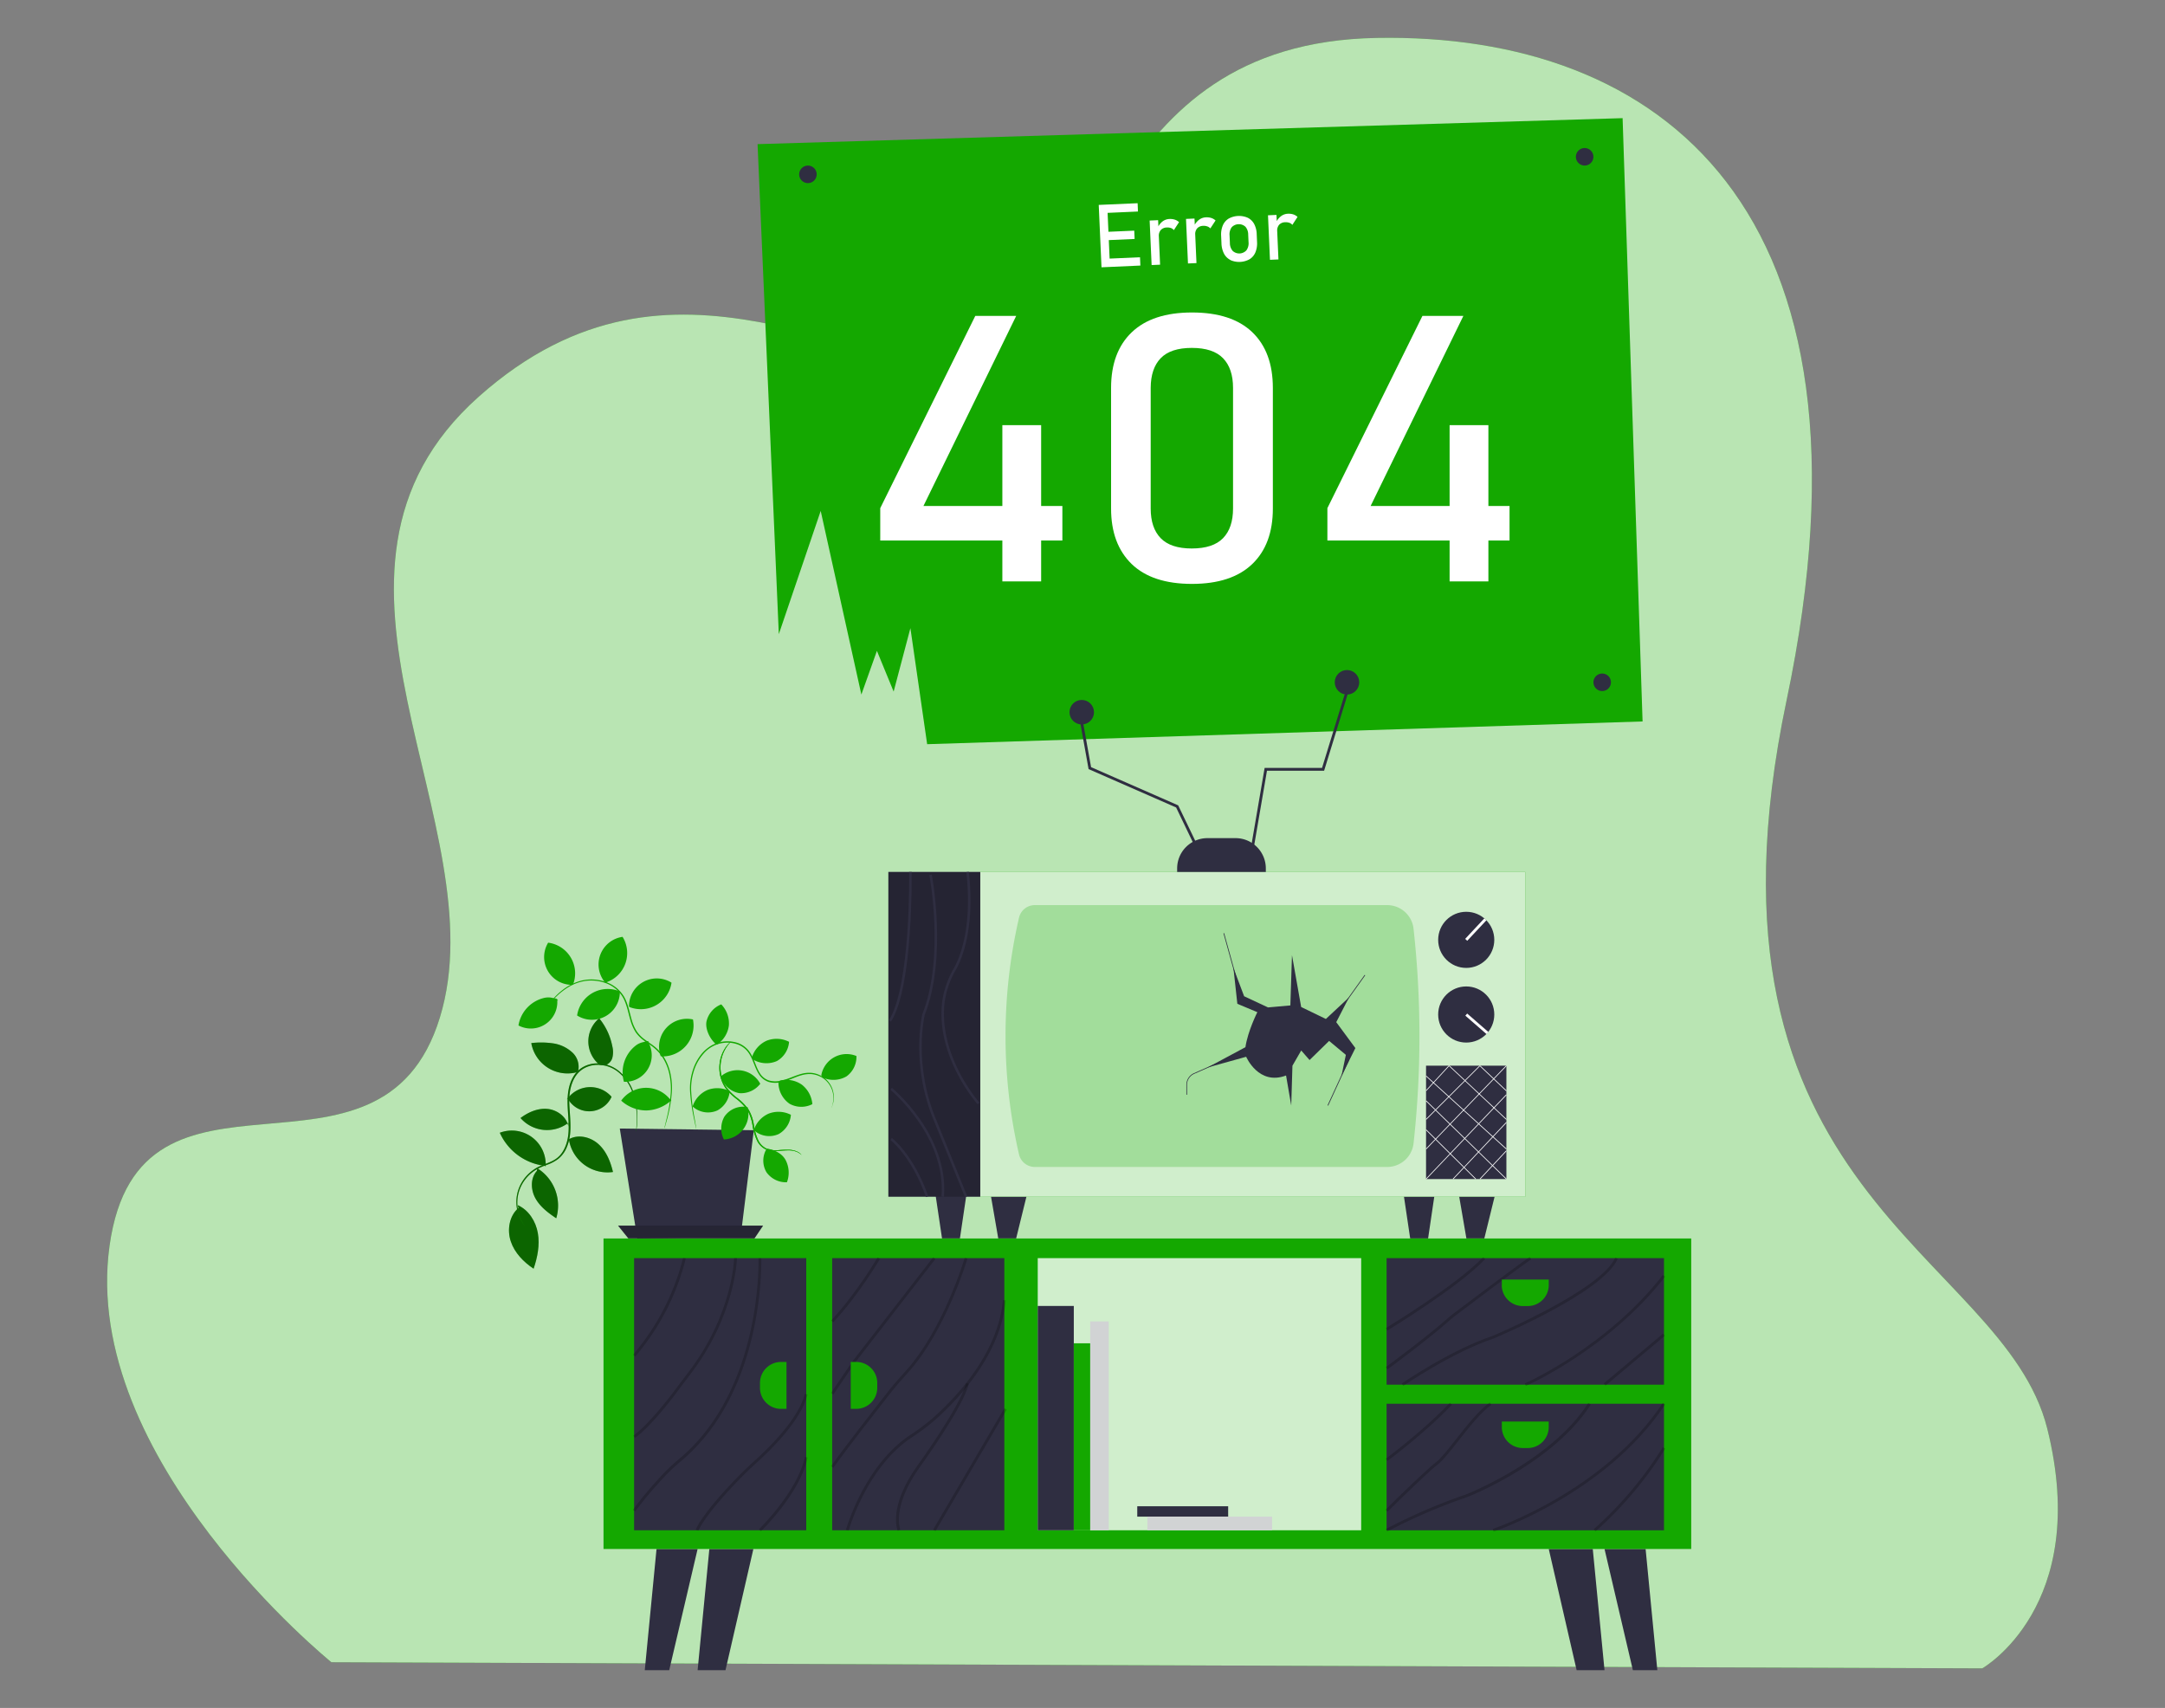 <svg id="a9745a72-b278-468b-8658-92c282aa8c47" data-name="Layer 1" xmlns="http://www.w3.org/2000/svg" width="865.76" height="682.89" viewBox="0 0 865.76 682.89"><rect x="0" y="0" width="865.76" height="682.89" fill="#808080" stroke="none"/><path d="M132.53,664.61S32,583.43,43.8,498.19,152.24,484,175.9,406.86,112.35,229,191.45,158.6,343.5,155.2,392.8,141,438.15,17.19,550.54,15.16,756.1,82.13,714.44,280,801,500.22,818.69,571.25s-26,95.81-26,95.81Z" fill="#14a800"/><path d="M132.53,664.61S32,583.43,43.8,498.19,152.24,484,175.9,406.86,112.35,229,191.45,158.6,343.5,155.2,392.8,141,438.15,17.19,550.54,15.16,756.1,82.13,714.44,280,801,500.22,818.69,571.25s-26,95.81-26,95.81Z" fill="#fff" opacity="0.7"/><polygon points="262.54 619.33 257.84 667.78 267.62 667.78 278.97 619.33 262.54 619.33" fill="#2f2e41"/><polygon points="278.97 667.78 283.66 619.33 301.27 619.33 290.12 667.78 278.97 667.78" fill="#2f2e41"/><polygon points="658.06 619.33 662.75 667.78 652.97 667.78 641.63 619.33 658.06 619.33" fill="#2f2e41"/><polygon points="641.63 667.78 636.93 619.33 619.33 619.33 630.48 667.78 641.63 667.78" fill="#2f2e41"/><polygon points="376.71 495.18 373.62 474.45 386.93 474.45 383.86 495.18 376.71 495.18" fill="#2f2e41"/><polygon points="395.61 474.45 399.19 495.18 406.34 495.18 411.45 474.45 395.61 474.45" fill="#2f2e41"/><polygon points="563.92 495.18 560.84 474.45 574.14 474.45 571.08 495.18 563.92 495.18" fill="#2f2e41"/><polygon points="582.83 474.45 586.4 495.18 593.56 495.18 598.66 474.45 582.83 474.45" fill="#2f2e41"/><rect x="392" y="348.63" width="217.95" height="129.85" fill="#14a800"/><rect x="392" y="348.63" width="217.95" height="129.85" fill="#fff" opacity="0.8"/><path d="M554.7,466.59H413.82a6.49,6.49,0,0,1-6.32-5,210.2,210.2,0,0,1,0-94.7,6.48,6.48,0,0,1,6.32-5H554.7a10.62,10.62,0,0,1,10.56,9.42,391.73,391.73,0,0,1,0,85.91A10.63,10.63,0,0,1,554.7,466.59Z" fill="#14a800" opacity="0.24"/><polygon points="302.94 57.63 648.86 47.24 656.85 288.46 370.76 297.55 364.06 251.15 357.36 276.51 350.67 260.24 344.45 277.7 328.19 204.28 311.44 253.55 302.94 57.63" fill="#14a800"/><path d="M352,203.17l38-76.85h16.36l-37.09,76h55.56v13.79H352ZM400.83,170h15.51v62.47H400.83Z" fill="#fff"/><path d="M452.54,225.51q-8.24-8-8.23-22.19V155.08q0-14.31,8.26-22.22t24.08-7.92q15.9,0,24.12,7.88T509,155.08v48.24q0,14.31-8.26,22.22t-24.08,7.92Q460.77,233.46,452.54,225.51Zm36.54-10.33q4-4.12,4-11.86V155.08q0-7.74-4-11.86t-12.47-4.12q-8.49,0-12.46,4.12t-4,11.86v48.24q0,7.74,4,11.86t12.42,4.12Q485.08,219.3,489.08,215.18Z" fill="#fff"/><path d="M530.81,203.17l38-76.85h16.37l-37.09,76h55.56v13.79H530.81ZM579.68,170h15.51v62.47H579.68Z" fill="#fff"/><path d="M439.37,81.93l3.4-.15,1.1,24.94-3.39.15Zm1.65-.07,13.9-.61.14,3.32-13.89.62Zm.48,10.89,12.07-.53.15,3.32-12.07.54Zm.48,10.72,13.9-.61.14,3.32-13.89.62Z" fill="#fff"/><path d="M459.73,88.18l3.39-.15.79,17.8-3.39.15Zm8.52,3a4.06,4.06,0,0,0-1.6-.22,3.34,3.34,0,0,0-2.46,1,3.48,3.48,0,0,0-.78,2.58l-.5-3.41a6.6,6.6,0,0,1,1.95-2.57,4.81,4.81,0,0,1,2.76-1,6.23,6.23,0,0,1,2.16.26,4.73,4.73,0,0,1,1.71,1L469.42,92A2.81,2.81,0,0,0,468.25,91.17Z" fill="#fff"/><path d="M474.27,87.53l3.4-.15.79,17.81-3.4.15Zm8.52,3a4,4,0,0,0-1.59-.23,3.31,3.31,0,0,0-2.46,1,3.49,3.49,0,0,0-.78,2.59l-.5-3.42a6.48,6.48,0,0,1,2-2.57,4.77,4.77,0,0,1,2.76-1,6.2,6.2,0,0,1,2.15.25,4.79,4.79,0,0,1,1.72,1L484,91.33A2.76,2.76,0,0,0,482.79,90.53Z" fill="#fff"/><path d="M492,103.93a5.9,5.9,0,0,1-2.55-2.54,9.69,9.69,0,0,1-1-4.16l-.13-2.9a9.35,9.35,0,0,1,.66-4.17,5.89,5.89,0,0,1,2.32-2.74,8.67,8.67,0,0,1,7.69-.34,5.93,5.93,0,0,1,2.56,2.52,9.35,9.35,0,0,1,1,4.1l.13,3a9.43,9.43,0,0,1-.66,4.2,5.88,5.88,0,0,1-2.32,2.74,8.58,8.58,0,0,1-7.69.34Zm6.44-3.86a4.8,4.8,0,0,0,.84-3.26l-.14-3a4.79,4.79,0,0,0-1.11-3.16,3.93,3.93,0,0,0-5.51.24,4.83,4.83,0,0,0-.83,3.25l.13,3a4.81,4.81,0,0,0,1.12,3.18,3.88,3.88,0,0,0,5.5-.25Z" fill="#fff"/><path d="M507.06,86.08l3.39-.15.79,17.8-3.39.15Zm8.52,3a4.06,4.06,0,0,0-1.6-.22,3.34,3.34,0,0,0-2.46,1,3.52,3.52,0,0,0-.78,2.58l-.5-3.41a6.6,6.6,0,0,1,2-2.57,4.81,4.81,0,0,1,2.76-1,6.23,6.23,0,0,1,2.16.26,4.73,4.73,0,0,1,1.71,1l-2.07,3.19A2.81,2.81,0,0,0,515.58,89.07Z" fill="#fff"/><circle cx="323.08" cy="69.71" r="3.51" fill="#2f2e41"/><circle cx="633.68" cy="62.69" r="3.51" fill="#2f2e41"/><circle cx="640.7" cy="272.8" r="3.51" fill="#2f2e41"/><rect x="241.34" y="495.18" width="434.96" height="124.15" fill="#14a800"/><rect x="253.57" y="503.04" width="68.84" height="108.81" fill="#2f2e41"/><rect x="332.78" y="503.04" width="68.84" height="108.81" fill="#2f2e41"/><rect x="584.65" y="472.87" width="50.6" height="110.93" transform="translate(1138.28 -81.61) rotate(90)" fill="#2f2e41"/><rect x="584.65" y="531.09" width="50.6" height="110.93" transform="translate(1196.5 -23.39) rotate(90)" fill="#2f2e41"/><path d="M312.31,544.55h2.2a0,0,0,0,1,0,0v18.76a0,0,0,0,1,0,0h-2.2a8.4,8.4,0,0,1-8.4-8.4v-2A8.4,8.4,0,0,1,312.31,544.55Z" fill="#14a800"/><rect x="414.98" y="503.04" width="129.34" height="108.81" fill="#fff" opacity="0.8"/><rect x="414.98" y="522.16" width="14.42" height="89.69" fill="#2f2e41"/><rect x="429.4" y="537.09" width="6.57" height="74.76" fill="#14a800"/><rect x="435.97" y="528.34" width="7.39" height="83.52" fill="#d1d3d4"/><rect x="454.78" y="602.25" width="36.35" height="4.15" fill="#2f2e41"/><rect x="458.82" y="606.4" width="49.86" height="5.46" fill="#d1d3d4"/><rect x="570.26" y="426.09" width="32.13" height="45.34" fill="#2f2e41"/><circle cx="586.33" cy="405.63" r="11.22" fill="#2f2e41"/><circle cx="586.33" cy="375.78" r="11.22" fill="#2f2e41"/><path d="M493.23,387l1.57,14.35,8,3.35s-3.81,7.49-4.77,14l-15.16,8.13,15.46-4.3s4.95,11.64,15.95,7.49l2.07,12,.48-15.92,3.51-6.08,3.34,3.82,7.82-7.65,6.69,5.58-1.75,8.45L542,419.05l-7.65-10.36,5.1-9.89-9.25,8.61-9.88-4.78-3.67-20.73L516,402l-8.93.8-9.56-4.47Z" fill="#2f2e41"/><polygon points="494.95 393.71 489.25 373.17 489.52 373.09 495.22 393.64 494.95 393.71" fill="#2f2e41"/><polygon points="535.34 404.8 535.11 404.63 545.71 389.79 545.94 389.95 535.34 404.8" fill="#2f2e41"/><path d="M474.69,437.71h-.27v-3.95a5.09,5.09,0,0,1,3-4.66l10-4.42.12.25-10,4.42a4.83,4.83,0,0,0-2.87,4.41Z" fill="#2f2e41"/><polygon points="531.13 442.07 530.87 441.95 539.32 423.56 539.58 423.68 531.13 442.07" fill="#2f2e41"/><rect x="355.25" y="348.63" width="36.75" height="129.85" fill="#2f2e41"/><rect x="355.25" y="348.63" width="36.75" height="129.85" opacity="0.22"/><path d="M482.84,335.11h11.24a12.11,12.11,0,0,1,12.11,12.11v1.41a0,0,0,0,1,0,0H470.73a0,0,0,0,1,0,0v-1.41A12.11,12.11,0,0,1,482.84,335.11Z" fill="#2f2e41"/><polygon points="477.15 337.07 470.32 322.85 435.31 307.51 431.91 288.56 433.01 288.37 436.31 306.73 471.14 322 478.16 336.58 477.15 337.07" fill="#2f2e41"/><polygon points="501.52 338.07 500.42 337.88 505.71 307.04 528.67 307.04 538.12 276.34 539.19 276.67 529.5 308.16 506.65 308.16 501.52 338.07" fill="#2f2e41"/><circle cx="432.58" cy="284.76" r="4.9" fill="#2f2e41"/><circle cx="538.65" cy="272.8" r="4.9" fill="#2f2e41"/><rect x="584.55" y="371.13" width="11.21" height="1.12" transform="translate(-84.48 548.62) rotate(-46.9)" fill="#fff"/><rect x="590" y="403.7" width="1.12" height="11.22" transform="translate(-105.84 586.28) rotate(-48.98)" fill="#fff"/><path d="M364.06,348.63s.73,45.51-8.16,59.56" fill="none" stroke="#2f2e41" stroke-miterlimit="10"/><path d="M372.13,349.79s6.28,32.85-2.81,55.84c0,0-4.94,20.23,4.95,43.13l12.06,29.71" fill="none" stroke="#2f2e41" stroke-miterlimit="10"/><path d="M391.32,441.2s-16.46-18.42-14.11-40.14a35.53,35.53,0,0,1,4.56-13.48c2.63-4.67,7.6-16.79,5.16-38.95" fill="none" stroke="#2f2e41" stroke-miterlimit="10"/><path d="M356.37,435.34s22.55,18.57,20.62,43.13" fill="none" stroke="#2f2e41" stroke-miterlimit="10"/><path d="M356.37,455.41s8.44,6.35,14.39,23.06" fill="none" stroke="#2f2e41" stroke-miterlimit="10"/><polygon points="570.36 436.2 570.16 436.02 579.37 426 579.57 426.19 570.36 436.2" fill="#fff"/><polygon points="570.36 447.69 570.16 447.49 591.72 426 591.91 426.19 570.36 447.69" fill="#fff"/><polygon points="570.36 459.52 570.16 459.33 602.29 426 602.49 426.19 570.36 459.52" fill="#fff"/><polygon points="570.36 471.52 570.16 471.33 602.29 437.61 602.5 437.8 570.36 471.52" fill="#fff"/><polygon points="581.14 471.52 580.94 471.33 602.29 448.67 602.5 448.86 581.14 471.52" fill="#fff"/><polygon points="591.92 471.52 591.71 471.33 602.29 460 602.5 460.19 591.92 471.52" fill="#fff"/><polygon points="590.06 471.53 570.16 451.81 570.36 451.61 590.26 471.33 590.06 471.53" fill="#fff"/><polygon points="602.3 471.53 570.16 440.23 570.36 440.03 602.49 471.33 602.3 471.53" fill="#fff"/><polygon points="602.3 459.53 570.17 430.31 570.36 430.11 602.49 459.32 602.3 459.53" fill="#fff"/><polygon points="602.3 447.69 579.37 426.19 579.56 425.99 602.49 447.49 602.3 447.69" fill="#fff"/><rect x="596.96" y="423.82" width="0.28" height="14.57" transform="translate(-126.47 568.29) rotate(-46.56)" fill="#fff"/><g opacity="0.2"><path d="M554.77,532l-.58-1c.28-.17,28.24-17.1,38.91-28.35l.81.76C583.14,514.79,555.05,531.8,554.77,532Z"/></g><g opacity="0.2"><path d="M554.81,547.53l-.66-.9c.16-.11,16.3-12,24.63-19.4.85-.76,1.56-1.35,2.24-1.87,5.33-4,23.3-17.63,30.66-22.78l.64.92c-7.35,5.13-25.3,18.71-30.62,22.75-.66.5-1.35,1.07-2.18,1.81C571.15,535.54,555,547.42,554.81,547.53Z"/></g><g opacity="0.2"><path d="M561.16,554.1l-.64-.92c.19-.13,19.4-13.36,36.41-19.06.39-.17,43.41-18.31,49-31.3l1,.44c-5.76,13.41-47.84,31.15-49.63,31.9C580.43,540.82,561.35,554,561.16,554.1Z"/></g><g opacity="0.2"><path d="M610.17,554.15l-.45-1c.33-.14,32.8-14.5,55.25-43.38l.88.68C643.23,539.55,610.5,554,610.17,554.15Z"/></g><g opacity="0.2"><rect x="638.02" y="543.11" width="31.02" height="1.12" transform="translate(-196.56 547.37) rotate(-40.01)"/></g><g opacity="0.2"><path d="M554.81,584.14l-.66-.9c.15-.1,15-11.1,25.66-22.37l.81.77C569.86,573,555,584,554.81,584.14Z"/></g><g opacity="0.2"><path d="M554.87,604.41l-.79-.78c.1-.1,9.44-9.49,17.8-17,.85-.75,1.56-1.35,2.25-1.87,2-1.52,5-5.29,8.12-9.29,4.32-5.49,9.21-11.7,13.52-14.71l.64.91c-4.18,2.92-9,9.07-13.28,14.49-3.33,4.23-6.21,7.89-8.33,9.49-.66.5-1.35,1.08-2.18,1.82C564.29,595,555,604.32,554.87,604.41Z"/></g><g opacity="0.2"><path d="M554.75,612.34l-.54-1a227.81,227.81,0,0,1,31.94-13.78c.32-.13,34.16-13.34,49-36.62l1,.59c-15,23.6-49.2,37-49.54,37.08A224.94,224.94,0,0,0,554.75,612.34Z"/></g><g opacity="0.2"><path d="M597.28,612.38l-.35-1.06c.44-.14,44.61-15.06,68-50.37l.93.61C642.26,597.21,597.73,612.24,597.28,612.38Z"/></g><g opacity="0.2"><path d="M638.05,612.27l-.74-.83a149.5,149.5,0,0,0,27.63-32.81l.95.59A150.42,150.42,0,0,1,638.05,612.27Z"/></g><g opacity="0.2"><path d="M254,542.39l-.84-.74a95.24,95.24,0,0,0,20-38.72l1.09.22A96.43,96.43,0,0,1,254,542.39Z"/></g><g opacity="0.2"><path d="M253.9,574.93l-.65-.91c6.66-4.73,16.21-17.54,19-21.35.74-1,1.51-2,2.28-3l.23-.3c18.33-23.62,18.81-46.11,18.81-46.34l1.12,0c0,.22-.47,23.07-19.05,47l-.23.29c-.76,1-1.53,2-2.26,3C269.55,558.26,260.5,570.23,253.9,574.93Z"/></g><g opacity="0.2"><path d="M254,604.32l-.93-.6a143.7,143.7,0,0,1,9.49-11.54,80.13,80.13,0,0,1,8.87-8.72c33.51-27.8,31.9-79.88,31.88-80.4l1.11,0c0,.53,1.66,53.14-32.28,81.3a80.58,80.58,0,0,0-8.75,8.6A135.24,135.24,0,0,0,254,604.32Z"/></g><g opacity="0.2"><path d="M279.28,612l-1.06-.33c.06-.23,1.85-5.8,17.27-21.64,1.91-1.95,4-3.92,6.15-5.87,5.21-4.65,17.61-16.59,20.24-26.87l1.08.28c-2.7,10.57-15.29,22.7-20.58,27.42-2.15,1.93-4.2,3.89-6.09,5.82C281.17,606.36,279.3,612,279.28,612Z"/></g><g opacity="0.2"><path d="M304.29,612.26l-.77-.81c.15-.15,15.47-15.12,18.35-28.93l1.09.23C320,596.89,304.93,611.63,304.29,612.26Z"/></g><g opacity="0.2"><path d="M333.19,528.72l-.82-.76c10.2-10.9,18.48-25.06,18.56-25.2l1,.56C351.81,503.46,343.47,517.72,333.19,528.72Z"/></g><g opacity="0.2"><polygon points="333.24 557.57 332.32 556.94 340.96 544.23 373.18 502.7 374.06 503.38 341.87 544.89 333.24 557.57"/></g><g opacity="0.2"><path d="M333.24,586.88l-.92-.65c4.77-6.77,16.65-22,23.3-30.45,1.94-2.46,4-4.77,6.44-7.47,15.28-16.78,23.65-45.14,23.74-45.43l1.07.32c-.09.28-8.53,28.89-24,45.86-2.45,2.69-4.47,5-6.39,7.41C351.15,563.28,338.17,579.87,333.24,586.88Z"/></g><g opacity="0.2"><path d="M339.36,612l-1.08-.29c.07-.26,7.22-25.64,25.61-37.88a84.64,84.64,0,0,0,9.5-7.16c9.51-8.49,25.75-25.87,27.67-46.84l1.12.1c-2,21.35-18.41,39-28,47.58a86.23,86.23,0,0,1-9.64,7.25C346.47,586.76,339.43,611.75,339.36,612Z"/></g><g opacity="0.2"><path d="M359,612.08c-.16-.38-3.9-9.46,7.7-25.85.18-.24,17.44-24.05,19.64-33.22l1.09.26c-2.25,9.39-19.1,32.63-19.82,33.61-11.2,15.81-7.62,24.67-7.58,24.75Z"/></g><g opacity="0.2"><rect x="359.72" y="587.02" width="56.28" height="1.12" transform="translate(-315.2 624.81) rotate(-59.6)"/></g><path d="M348.61,544.55h2.2a0,0,0,0,1,0,0v18.76a0,0,0,0,1,0,0h-2.2a8.4,8.4,0,0,1-8.4-8.4v-2A8.4,8.4,0,0,1,348.61,544.55Z" transform="translate(691.01 1107.85) rotate(180)" fill="#14a800"/><path d="M613,507.48h2.2a0,0,0,0,1,0,0v18.76a0,0,0,0,1,0,0H613a8.4,8.4,0,0,1-8.4-8.4v-2a8.4,8.4,0,0,1,8.4-8.4Z" transform="translate(93.09 1126.8) rotate(-90)" fill="#14a800"/><path d="M613,564.24h2.2a0,0,0,0,1,0,0V583a0,0,0,0,1,0,0H613a8.4,8.4,0,0,1-8.4-8.4v-2A8.4,8.4,0,0,1,613,564.24Z" transform="translate(36.32 1183.57) rotate(-90)" fill="#14a800"/><g id="ff052c1b-c41f-4806-8f0b-b0d2ba46f647" data-name="freepik--Plant--inject-88"><polyline points="254.84 495.14 247.85 451.23 301.44 451.89 296.16 494.57" fill="#2f2e41"/><path d="M278,443.21a9.11,9.11,0,0,0,8.93.75,9.65,9.65,0,0,0,4.87-7.69,11,11,0,0,0-8.93-.44,10.77,10.77,0,0,0-5.91,6.6" fill="#14a800"/><path d="M302.47,452.67a9.14,9.14,0,0,0,8.93.75,9.64,9.64,0,0,0,4.87-7.69,10.92,10.92,0,0,0-8.93-.45,10.8,10.8,0,0,0-5.92,6.61" fill="#14a800"/><path d="M288.72,431.55a9.14,9.14,0,0,0,7,5.53,9.68,9.68,0,0,0,8.3-3.75,10.29,10.29,0,0,0-13.94-4.21,10.41,10.41,0,0,0-1.79,1.21" fill="#14a800"/><path d="M297.66,442.49a9.15,9.15,0,0,0-8,4,9.62,9.62,0,0,0-.18,9.1,10.28,10.28,0,0,0,9.8-10.74,10,10,0,0,0-.34-2.18" fill="#14a800"/><path d="M306.3,459.78a9.13,9.13,0,0,0,.21,8.93,9.59,9.59,0,0,0,8.17,4,10.9,10.9,0,0,0-.51-8.87c-1.41-2.57-3.94-3.83-7.12-4.55" fill="#14a800"/><path d="M320.54,461.81a6.23,6.23,0,0,0-2.12-1.35,9.22,9.22,0,0,0-2.9-.52,37.25,37.25,0,0,0-4,.24,11.46,11.46,0,0,1-4.87-.43,7.41,7.41,0,0,1-4-3.88,21.84,21.84,0,0,1-1.73-5.93,17.32,17.32,0,0,0-2.06-6.08,21.85,21.85,0,0,0-4.55-4.61,21.76,21.76,0,0,1-4.33-4.4,14.6,14.6,0,0,1-2.16-10,14.13,14.13,0,0,1,2.63-6.49,10.79,10.79,0,0,1,1.29-1.41,2.69,2.69,0,0,1,.51-.44,2.64,2.64,0,0,1-.43.52,14.06,14.06,0,0,0-1.18,1.47,14.71,14.71,0,0,0-.22,16.14,22,22,0,0,0,4.26,4.26,21.77,21.77,0,0,1,4.66,4.73,17.33,17.33,0,0,1,2.14,6.29,21.75,21.75,0,0,0,1.66,5.8,7,7,0,0,0,3.71,3.67,11.2,11.2,0,0,0,4.67.46,33.42,33.42,0,0,1,4-.14,8.72,8.72,0,0,1,3,.62,5,5,0,0,1,1.61,1,2.43,2.43,0,0,1,.33.38C320.52,461.75,320.55,461.8,320.54,461.81Z" fill="#14a800"/><path d="M320.54,461.81a6.23,6.23,0,0,0-2.12-1.35,9.22,9.22,0,0,0-2.9-.52,37.25,37.25,0,0,0-4,.24,11.46,11.46,0,0,1-4.87-.43,7.41,7.41,0,0,1-4-3.88,21.84,21.84,0,0,1-1.73-5.93,17.32,17.32,0,0,0-2.06-6.08,21.85,21.85,0,0,0-4.55-4.61,21.76,21.76,0,0,1-4.33-4.4,14.6,14.6,0,0,1-2.16-10,14.13,14.13,0,0,1,2.63-6.49,10.79,10.79,0,0,1,1.29-1.41,2.69,2.69,0,0,1,.51-.44,2.64,2.64,0,0,1-.43.52,14.06,14.06,0,0,0-1.18,1.47,14.71,14.71,0,0,0-.22,16.14,22,22,0,0,0,4.26,4.26,21.77,21.77,0,0,1,4.66,4.73,17.33,17.33,0,0,1,2.14,6.29,21.75,21.75,0,0,0,1.66,5.8,7,7,0,0,0,3.71,3.67,11.2,11.2,0,0,0,4.67.46,33.42,33.42,0,0,1,4-.14,8.72,8.72,0,0,1,3,.62,5,5,0,0,1,1.61,1,2.43,2.43,0,0,1,.33.38C320.52,461.75,320.55,461.8,320.54,461.81Z" fill="#14a800"/><path d="M218.21,466.31a13.56,13.56,0,0,0-18.34-13.4,22.62,22.62,0,0,0,17.85,13.2" fill="#14a800"/><path d="M214.68,468.17c-2.63,2.88-2.46,7.51-.58,10.93s5.1,5.83,8.33,8a17.6,17.6,0,0,0-7.57-20" fill="#14a800"/><path d="M227.38,454.68a15.63,15.63,0,0,0,17.08,14l.66-.08c-1-4.22-2.7-8.46-6-11.32s-8.39-3.93-12-1.52" fill="#14a800"/><path d="M227.27,450.38c-.66-3.84-4.47-6.62-8.32-7s-7.7,1.3-10.8,3.64a14.07,14.07,0,0,0,19.16,1.9" fill="#14a800"/><path d="M207.32,483c-3.68,3.14-4.6,8.74-3.07,13.33s5.11,8.25,9.13,10.94c1.55-4.56,2.52-9.43,1.71-14.18s-3.67-9.31-8.07-11.24" fill="#14a800"/><path d="M226.7,439.62a11.3,11.3,0,0,1,15.71-3,12.2,12.2,0,0,1,2.15,1.91,9.77,9.77,0,0,1-17.64.45" fill="#14a800"/><path d="M231.21,428.56a14.71,14.71,0,0,1-18.35-9.81,13.84,13.84,0,0,1-.4-1.69,33.2,33.2,0,0,1,8.85.13,14.41,14.41,0,0,1,7.81,3.86,7.82,7.82,0,0,1,2,7.51" fill="#14a800"/><path d="M239.71,425.69A12,12,0,0,1,238,408.76a12.25,12.25,0,0,1,1.6-1.62,25.2,25.2,0,0,1,5.26,11.22,9.31,9.31,0,0,1,0,4.63,4.27,4.27,0,0,1-3.24,3" fill="#14a800"/><g opacity="0.4"><path d="M218.21,466.31a13.56,13.56,0,0,0-18.34-13.4,22.62,22.62,0,0,0,17.85,13.2"/></g><g opacity="0.4"><path d="M214.68,468.17c-2.63,2.88-2.46,7.51-.58,10.93s5.1,5.83,8.33,8a17.6,17.6,0,0,0-7.57-20"/></g><g opacity="0.4"><path d="M227.38,454.68a15.63,15.63,0,0,0,17.08,14l.66-.08c-1-4.22-2.7-8.46-6-11.32s-8.39-3.93-12-1.52"/></g><g opacity="0.4"><path d="M227.27,450.38c-.66-3.84-4.47-6.62-8.32-7s-7.7,1.3-10.8,3.64a14.07,14.07,0,0,0,19.16,1.9"/></g><g opacity="0.4"><path d="M207.32,483c-3.68,3.14-4.6,8.74-3.07,13.33s5.11,8.25,9.13,10.94c1.55-4.56,2.52-9.43,1.71-14.18s-3.67-9.31-8.07-11.24"/></g><g opacity="0.4"><path d="M226.7,439.62a11.3,11.3,0,0,1,15.71-3,12.2,12.2,0,0,1,2.15,1.91,9.77,9.77,0,0,1-17.64.45"/></g><g opacity="0.4"><path d="M231.21,428.56a14.71,14.71,0,0,1-18.35-9.81,13.84,13.84,0,0,1-.4-1.69,33.2,33.2,0,0,1,8.85.13,14.41,14.41,0,0,1,7.81,3.86,7.82,7.82,0,0,1,2,7.51"/></g><g opacity="0.4"><path d="M239.71,425.69A12,12,0,0,1,238,408.76a12.25,12.25,0,0,1,1.6-1.62,25.2,25.2,0,0,1,5.26,11.22,9.31,9.31,0,0,1,0,4.63,4.27,4.27,0,0,1-3.24,3"/></g><path d="M254.41,452.65a1.61,1.61,0,0,1,0-.31,5,5,0,0,1,.06-.88c0-.78.12-1.92.14-3.35a30.28,30.28,0,0,0-2-12.17,18.52,18.52,0,0,0-4.89-6.9,13.11,13.11,0,0,0-8.93-3.28,11.18,11.18,0,0,0-5,1.26,9.93,9.93,0,0,0-3.88,3.7c-1.94,3.22-2.43,7.24-2.23,11.17s.7,7.94.27,11.78a18.43,18.43,0,0,1-1.48,5.46,11.43,11.43,0,0,1-3.35,4.32,16.62,16.62,0,0,1-4.59,2.35,23.89,23.89,0,0,0-4.34,2,15.75,15.75,0,0,0-5.68,6.19,15.07,15.07,0,0,0-1.64,6.78,16.29,16.29,0,0,0,.86,5.23,19.42,19.42,0,0,0,2,4.08s-.07-.07-.2-.23-.35-.47-.51-.72a13.83,13.83,0,0,1-1.53-3.05,15.54,15.54,0,0,1-1-5.31,15.17,15.17,0,0,1,1.6-7,16.12,16.12,0,0,1,5.79-6.41c2.65-1.77,6.15-2.24,8.85-4.32s4.12-5.75,4.53-9.44-.13-7.65-.28-11.69.3-8.17,2.34-11.52a10.54,10.54,0,0,1,4.12-3.91,11.66,11.66,0,0,1,5.27-1.3,13.53,13.53,0,0,1,9.24,3.45,19.06,19.06,0,0,1,5,7.09,25.65,25.65,0,0,1,1.68,7,37.3,37.3,0,0,1,.15,5.39,26.49,26.49,0,0,1-.26,3.4,4.43,4.43,0,0,1-.11.87A1.08,1.08,0,0,1,254.41,452.65Z" fill="#14a800"/><g opacity="0.4"><path d="M254.41,452.65a1.61,1.61,0,0,1,0-.31,5,5,0,0,1,.06-.88c0-.78.12-1.92.14-3.35a30.28,30.28,0,0,0-2-12.17,18.52,18.52,0,0,0-4.89-6.9,13.11,13.11,0,0,0-8.93-3.28,11.18,11.18,0,0,0-5,1.26,9.93,9.93,0,0,0-3.88,3.7c-1.94,3.22-2.43,7.24-2.23,11.17s.7,7.94.27,11.78a18.43,18.43,0,0,1-1.48,5.46,11.43,11.43,0,0,1-3.35,4.32,16.62,16.62,0,0,1-4.59,2.35,23.89,23.89,0,0,0-4.34,2,15.75,15.75,0,0,0-5.68,6.19,15.07,15.07,0,0,0-1.64,6.78,16.29,16.29,0,0,0,.86,5.23,19.42,19.42,0,0,0,2,4.08s-.07-.07-.2-.23-.35-.47-.51-.72a13.83,13.83,0,0,1-1.53-3.05,15.54,15.54,0,0,1-1-5.31,15.17,15.17,0,0,1,1.6-7,16.12,16.12,0,0,1,5.79-6.41c2.65-1.77,6.15-2.24,8.85-4.32s4.12-5.75,4.53-9.44-.13-7.65-.28-11.69.3-8.17,2.34-11.52a10.54,10.54,0,0,1,4.12-3.91,11.66,11.66,0,0,1,5.27-1.3,13.53,13.53,0,0,1,9.24,3.45,19.06,19.06,0,0,1,5,7.09,25.65,25.65,0,0,1,1.68,7,37.3,37.3,0,0,1,.15,5.39,26.49,26.49,0,0,1-.26,3.4,4.43,4.43,0,0,1-.11.87A1.08,1.08,0,0,1,254.41,452.65Z"/></g><path d="M332.46,443.07a11.25,11.25,0,0,0,.8-3.93,9.53,9.53,0,0,0-1.05-4.54,9.43,9.43,0,0,0-4.36-4.22,9.83,9.83,0,0,0-3.45-.93,11.39,11.39,0,0,0-3.85.45c-2.62.69-5.22,2.23-8.34,2.8a9.83,9.83,0,0,1-4.82-.11,7.36,7.36,0,0,1-3.94-3.15c-1.87-2.9-2.4-6.55-4.66-9.22a9.19,9.19,0,0,0-4.23-2.77,12,12,0,0,0-4.95-.5,12.61,12.61,0,0,0-8.22,4.28,19.06,19.06,0,0,0-4.09,7.55,22.59,22.59,0,0,0-.91,7.49,80.54,80.54,0,0,0,1.39,11l.5,3a3.5,3.5,0,0,0,.13.77v.27a.75.75,0,0,0-.08-.26l-.18-.76c-.14-.72-.36-1.71-.61-2.94a72.77,72.77,0,0,1-1.59-11,23.15,23.15,0,0,1,.86-7.63,19.55,19.55,0,0,1,4.15-7.81,15,15,0,0,1,3.76-3,13,13,0,0,1,10-1,9.79,9.79,0,0,1,4.47,2.95c2.39,2.87,2.9,6.53,4.7,9.29A6.71,6.71,0,0,0,307.5,432a9.27,9.27,0,0,0,4.56.12c3-.57,5.58-2,8.31-2.73a11.57,11.57,0,0,1,4-.44,10,10,0,0,1,3.59,1,9.67,9.67,0,0,1,5.46,9.13,9.22,9.22,0,0,1-.58,3A4.63,4.63,0,0,1,332.46,443.07Z" fill="#14a800"/><path d="M301.11,423.61a10.43,10.43,0,0,0,9.56.63,9.66,9.66,0,0,0,4.87-7.69,11,11,0,0,0-8.93-.46,10.82,10.82,0,0,0-5.9,6.61" fill="#14a800"/><path d="M311.28,432.83a10.38,10.38,0,0,0,4.46,8.49,9.64,9.64,0,0,0,9.11.15,11,11,0,0,0-4.24-7.81,10.87,10.87,0,0,0-8.72-1.6" fill="#14a800"/><path d="M328.9,430.79a10.43,10.43,0,0,0,9.58-.4,9.63,9.63,0,0,0,4-8.16,10.28,10.28,0,0,0-14.05,7.69" fill="#14a800"/><path d="M286.31,417.51c-2.57-2.23-4.3-6.11-3.81-9a9.65,9.65,0,0,1,5.92-6.93,11,11,0,0,1,3.06,8.35,10.84,10.84,0,0,1-4.57,7.6" fill="#14a800"/><path d="M217.48,404.89a.64.64,0,0,1,.1-.24l.36-.66a27.64,27.64,0,0,1,1.55-2.42,26.09,26.09,0,0,1,7.66-7.25,19.16,19.16,0,0,1,6.89-2.53,16.88,16.88,0,0,1,8.36.89,13.62,13.62,0,0,1,7.16,5.84c1.64,2.87,2.16,6.24,3.12,9.47a17,17,0,0,0,2,4.46,13.7,13.7,0,0,0,3.4,3.35c1.27.94,2.61,1.8,3.83,2.78a16.75,16.75,0,0,1,3.11,3.35,20.79,20.79,0,0,1,3.19,7.81,27.25,27.25,0,0,1,.42,7.32,55.69,55.69,0,0,1-1.86,10.41c-.33,1.2-.6,2.14-.77,2.76a5.89,5.89,0,0,1-.32.95,6.55,6.55,0,0,1,.2-1c.16-.68.38-1.62.66-2.79A60.72,60.72,0,0,0,268.23,437a27.54,27.54,0,0,0-.49-7.19,20.42,20.42,0,0,0-3.16-7.58,15.73,15.73,0,0,0-3-3.24c-1.18-1-2.52-1.8-3.81-2.76a14.32,14.32,0,0,1-3.55-3.48,17.76,17.76,0,0,1-2.07-4.67c-1-3.28-1.5-6.59-3.08-9.34a13.08,13.08,0,0,0-6.84-5.65,16.79,16.79,0,0,0-8.1-.89,18.27,18.27,0,0,0-6.7,2.4,26.92,26.92,0,0,0-7.7,7c-.75,1-1.27,1.8-1.63,2.36A10.33,10.33,0,0,1,217.48,404.89Z" fill="#14a800"/><path d="M259.63,416.7c-.88-.83-1.31-.25-2.51,0a7.32,7.32,0,0,0-3.21,1.6,13.58,13.58,0,0,0-4.4,14.23,10.59,10.59,0,0,0,9.67-15.91" fill="#14a800"/><path d="M223.16,400.11c-.45-1.12-1.12-.79-2.23-1.12a7.43,7.43,0,0,0-3.6.07,13.57,13.57,0,0,0-10,10.95,10.59,10.59,0,0,0,15.51-10.13" fill="#14a800"/><path d="M267.6,439.13a12.25,12.25,0,0,0-19.19.94,15.07,15.07,0,0,0,10,3.93,15.49,15.49,0,0,0,10.05-4.06" fill="#14a800"/><path d="M264.61,422.38a12.37,12.37,0,0,0,12.5-14.77,11.15,11.15,0,0,0-12.91,14.64" fill="#14a800"/><path d="M251.82,402.68a12.39,12.39,0,0,0,16-7.07,12.16,12.16,0,0,0,.71-2.71,11.11,11.11,0,0,0-17,9.52" fill="#14a800"/><path d="M247.49,396.25a12.38,12.38,0,0,0-16,7.07,12,12,0,0,0-.71,2.71,11.17,11.17,0,0,0,17.1-9.5" fill="#14a800"/><path d="M242.38,392.78a12.35,12.35,0,0,0,6.58-18.2,11.17,11.17,0,0,0-7,18.23" fill="#14a800"/><path d="M229.24,393.41a12.37,12.37,0,0,0-7.4-15.86,12,12,0,0,0-2.64-.64,11.1,11.1,0,0,0,9.85,16.85" fill="#14a800"/><polygon points="247.16 490.05 251.26 495.14 301.71 495.14 305.15 490.05 247.16 490.05" fill="#2f2e41"/><polygon points="247.16 490.05 251.26 495.14 301.71 495.14 305.15 490.05 247.16 490.05" opacity="0.2"/></g></svg>